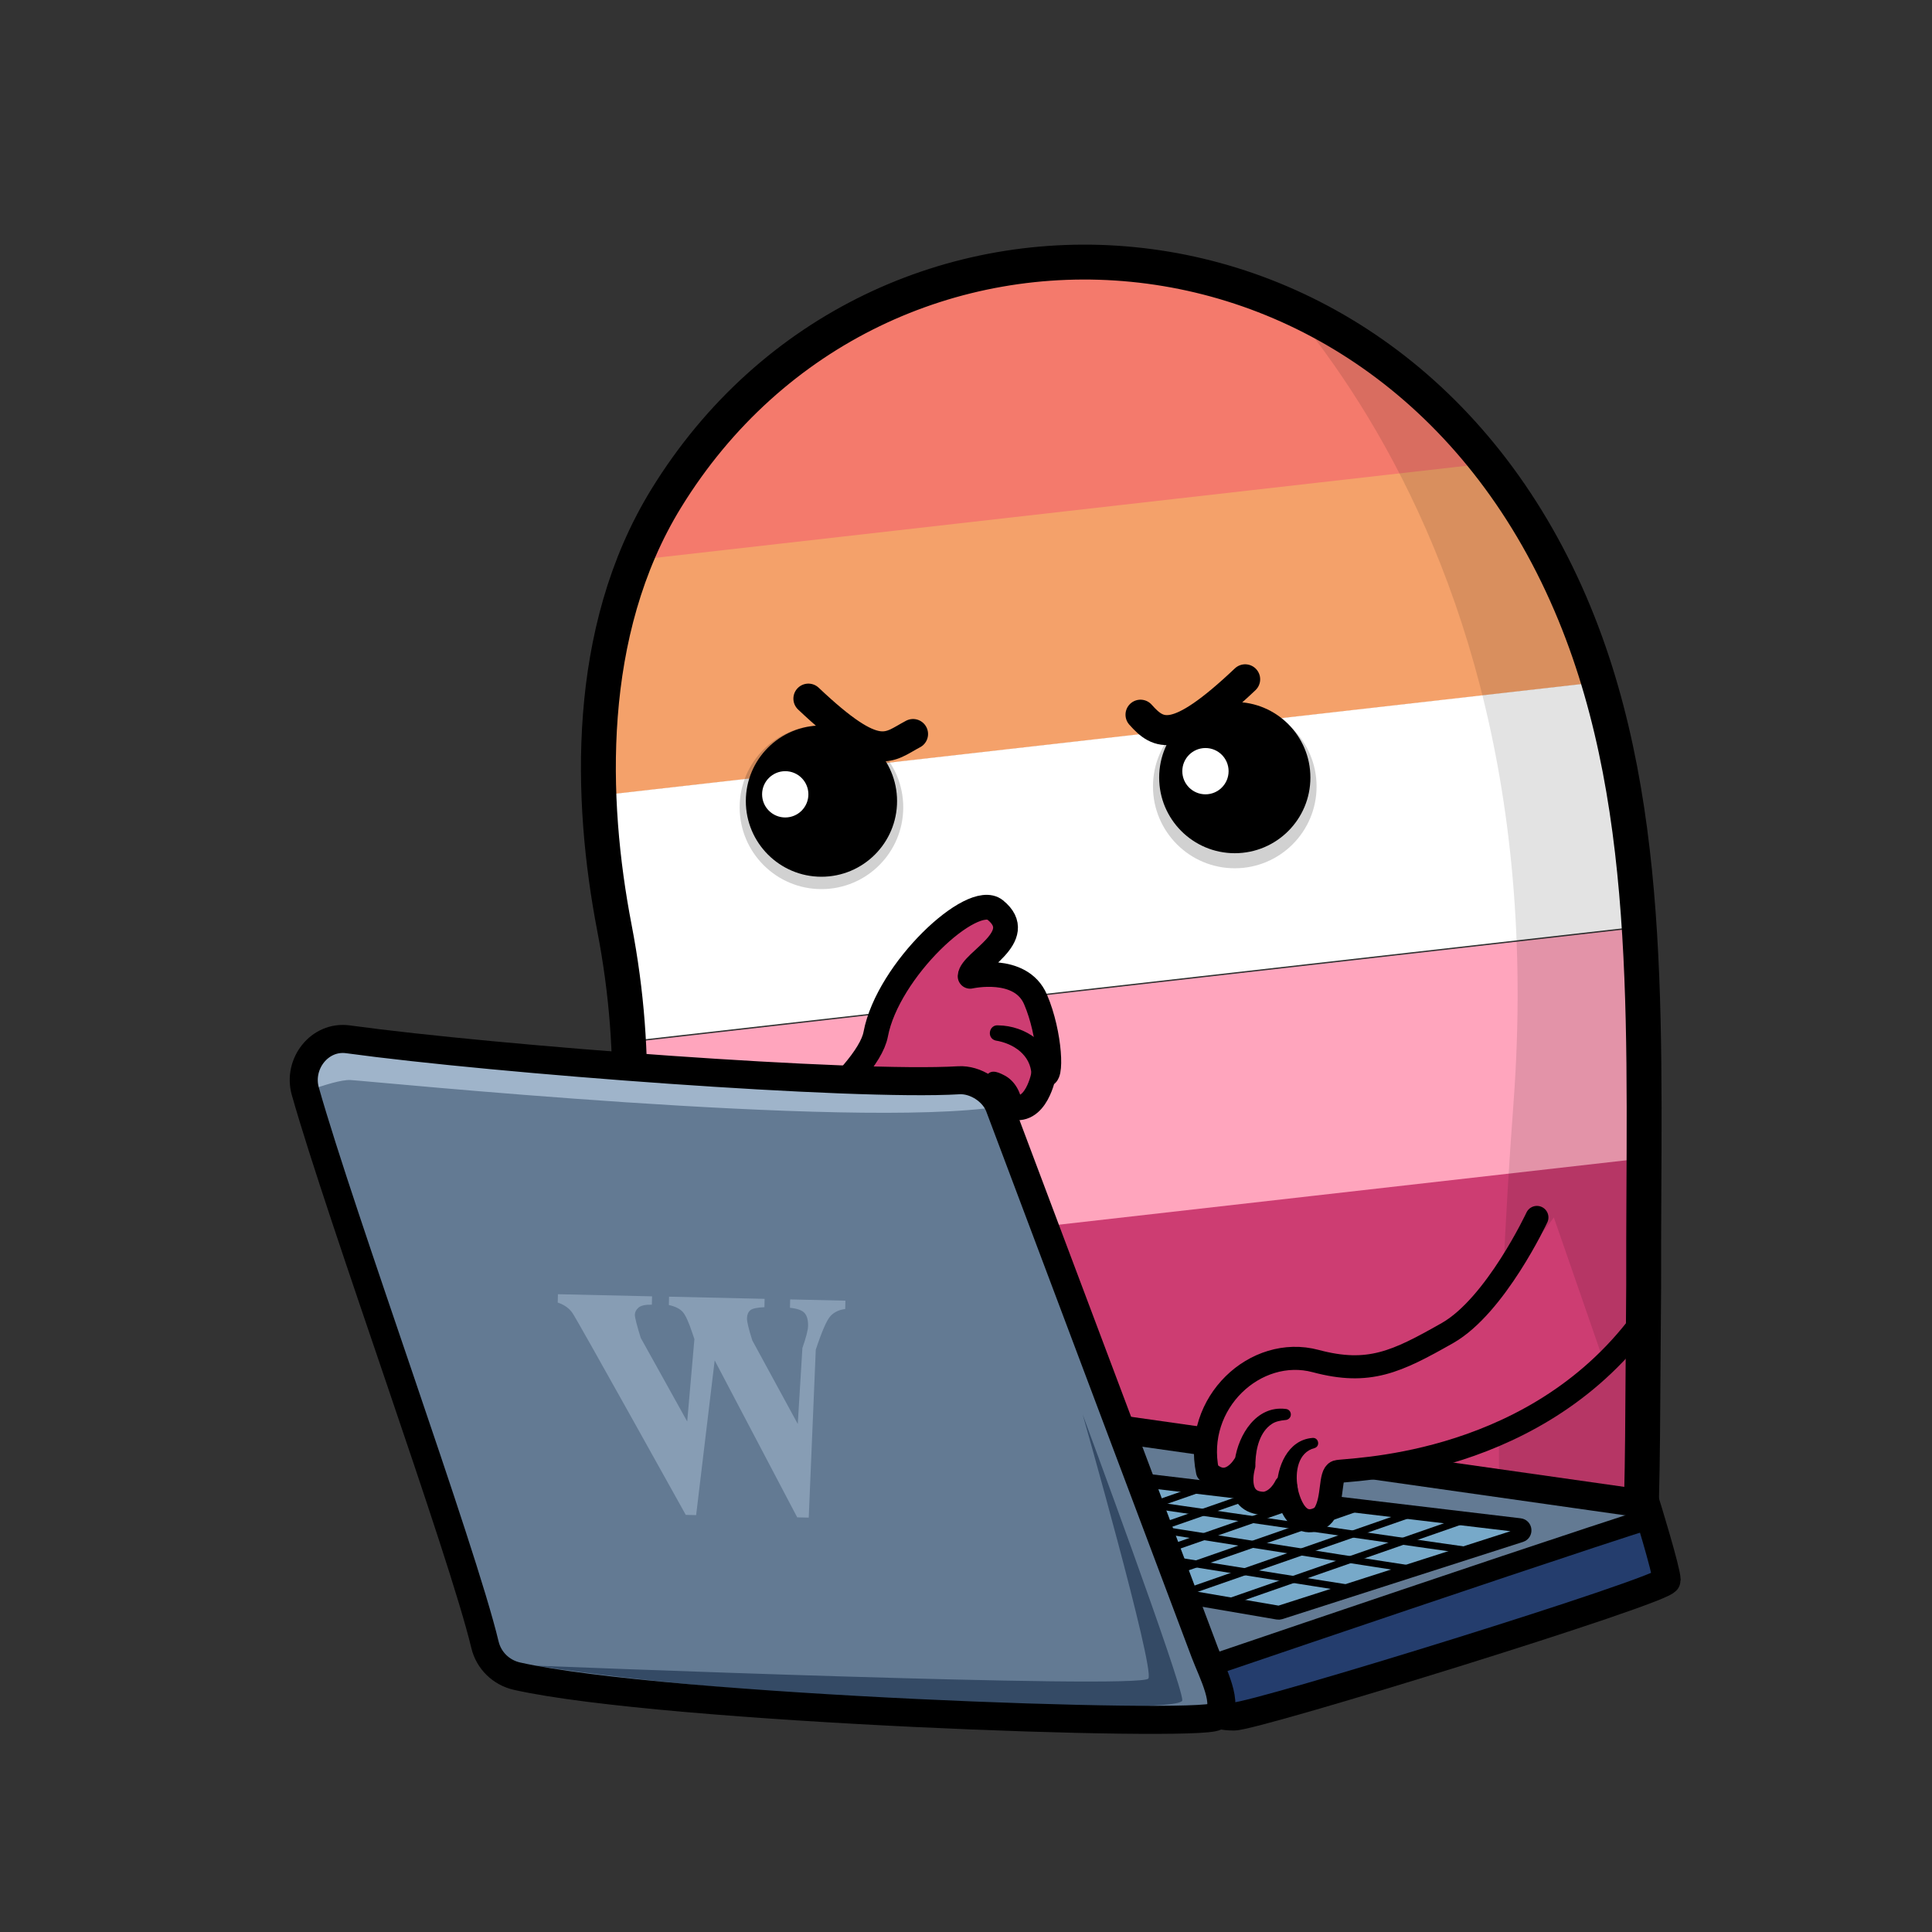 <?xml version="1.0" encoding="UTF-8"?>
<svg id="Capa_1" data-name="Capa 1" xmlns="http://www.w3.org/2000/svg" xmlns:xlink="http://www.w3.org/1999/xlink" viewBox="0 0 500 500">
  <rect x="0" y="0" width="500" height="500" fill="#333333" stroke="none"/>
  <defs>
    <style>
      .cls-1 {
        fill: #f47a6c;
      }

      .cls-1, .cls-2, .cls-3, .cls-4, .cls-5, .cls-6, .cls-7, .cls-8, .cls-9, .cls-10, .cls-11 {
        stroke-width: 0px;
      }

      .cls-2 {
        fill: #344a65;
      }

      .cls-12 {
        stroke-width: 6.42px;
      }

      .cls-12, .cls-13, .cls-14, .cls-15, .cls-16, .cls-17, .cls-18, .cls-19, .cls-20, .cls-21, .cls-22 {
        stroke: #000;
      }

      .cls-12, .cls-13, .cls-15, .cls-16, .cls-18, .cls-19, .cls-21, .cls-22 {
        fill: none;
      }

      .cls-12, .cls-18 {
        stroke-linejoin: round;
      }

      .cls-12, .cls-18, .cls-22 {
        stroke-linecap: round;
      }

      .cls-3, .cls-23 {
        fill: #cd3d72;
      }

      .cls-13 {
        stroke-width: 1.81px;
      }

      .cls-13, .cls-14, .cls-15, .cls-16, .cls-17, .cls-19, .cls-20, .cls-21, .cls-22 {
        stroke-miterlimit: 10;
      }

      .cls-14, .cls-24 {
        fill: #637a93;
      }

      .cls-14, .cls-19 {
        stroke-width: 7.26px;
      }

      .cls-4 {
        fill: #ffa5bd;
      }

      .cls-25 {
        opacity: .6;
      }

      .cls-26 {
        clip-path: url(#clippath-2);
      }

      .cls-5 {
        opacity: .18;
      }

      .cls-6 {
        fill: #99d3f6;
      }

      .cls-27 {
        clip-path: url(#clippath-6);
      }

      .cls-28 {
        clip-path: url(#clippath-1);
      }

      .cls-29 {
        clip-path: url(#clippath-4);
      }

      .cls-15, .cls-20 {
        stroke-width: 3.63px;
      }

      .cls-8 {
        fill: #fff;
      }

      .cls-16 {
        stroke-width: 8.87px;
      }

      .cls-30, .cls-20 {
        fill: #77a9c9;
      }

      .cls-17 {
        fill: #243d6d;
        stroke-width: 5.44px;
      }

      .cls-9 {
        opacity: .11;
      }

      .cls-31 {
        clip-path: url(#clippath);
      }

      .cls-32 {
        clip-path: url(#clippath-3);
      }

      .cls-18 {
        stroke-width: 5.97px;
      }

      .cls-10 {
        fill: #9fb4ca;
      }

      .cls-11 {
        fill: #f4a16a;
      }

      .cls-21 {
        stroke-width: 9.03px;
      }

      .cls-22 {
        stroke-width: 7.76px;
      }
    </style>
    <clipPath id="clippath">
      <path class="cls-21" d="m424.32,399.79c.94-15.49.77-36.33,1.06-67.2-.17-62.02,3.35-122.11-17.87-173.74-46.16-112.34-180.44-118.8-235.12-29.83-21.19,34.48-19.73,78.13-13.38,111.1,6.59,34.2,4.08,62.43-.99,97.78-1.35,9.39-1.69,16.78-1.26,21.8.52,6.6,3.5,9.2,9.57,10.71,51.62,8.05,171.22,27.81,242.85,37.73,4.17.35,9.47,2.72,12.37-.13,1.54-1.52,2.44-5.23,2.77-8.21Z"/>
    </clipPath>
    <clipPath id="clippath-1">
      <path class="cls-12" d="m192.88,302.5c2.57-2.36,31.61-23.47,33.75-34.83,3.12-16.58,25.02-36.94,30.93-32.17,8.6,6.96-6.28,13.3-6.49,17.16,0,0,13.08-3,16.93,6,3.86,9,4.29,21.22,2.14,19.29,0,0-1.93,10.93-8.79,8.36,0,0-4.72,7.07-13.5,14.15-8.79,7.07-23.79,33.65-24.65,34.73s-30.32-32.69-30.32-32.69Z"/>
    </clipPath>
    <clipPath id="clippath-2">
      <path class="cls-14" d="m312.52,442s1.1,2.23,6.84,2.23,111.97-32.81,111.97-35.27-5.33-19.69-5.33-19.69l-228.04-32.4,114.56,85.13Z"/>
    </clipPath>
    <clipPath id="clippath-3">
      <path class="cls-20" d="m393.36,394.74l-127.56-15.2c-.23-.03-.46,0-.67.09l-40.52,17.05c-1.22.52-1.02,2.31.29,2.53l105.78,18.13c.21.04.43.02.63-.04l62.29-19.98c1.36-.44,1.17-2.42-.25-2.58Z"/>
    </clipPath>
    <clipPath id="clippath-4">
      <path class="cls-14" d="m125.51,425.66c-5.97-24.93-37.18-110.4-46.49-143.23-2.02-7.11,3.71-14.46,11.02-13.46,38.43,5.26,131.03,12.23,158.08,10.6,4.29-.26,9.02,2.79,10.53,6.82l53.18,141.35c1.83,4.87,6.64,13.89,2.82,16.5-4.26,2.92-142.7-1.9-180.85-10.45-4.09-.92-7.31-4.04-8.29-8.12Z"/>
    </clipPath>
    <clipPath id="clippath-6">
      <path class="cls-16" d="m427.4,914.96c.92-15.21.76-35.69,1.04-66.01-.17-60.92,3.29-119.95-17.55-170.66-45.34-110.35-177.25-116.7-230.96-29.31-20.82,33.87-19.38,76.75-13.15,109.13,6.47,33.6,4.01,61.32-.97,96.05-1.32,9.22-1.66,16.49-1.24,21.41.51,6.48,3.44,9.04,9.41,10.52,50.7,7.91,168.18,27.32,238.55,37.07,4.1.35,9.3,2.68,12.15-.13,1.52-1.49,2.39-5.14,2.72-8.07Z"/>
    </clipPath>
  </defs>
  <g>
    <circle class="cls-8" cx="270.6" cy="233.83" r="6.28"/>
    <g>
      <g class="cls-31">
        <g>
          <polygon class="cls-11" points="509.8 165.72 126.96 209.16 132.69 144.09 515.53 100.64 509.8 165.72"/>
          <polygon class="cls-8" points="507.11 230.36 124.28 273.8 130 208.73 512.84 165.28 507.11 230.36"/>
          <polygon class="cls-4" points="502.2 295.69 119.36 339.13 125.09 274.06 507.93 230.61 502.2 295.69"/>
          <polygon class="cls-3" points="500 406.4 113.3 399.61 119.03 334.54 501.86 291.09 500 406.4"/>
          <polygon class="cls-1" points="509.8 105.76 126.96 149.21 132.69 84.14 515.53 40.69 509.8 105.76"/>
        </g>
        <path class="cls-9" d="m302.48,49.44s101.75,67.61,89.21,236.07c-9.48,127.45,1.92,178.73,1.92,178.73l76.88-30.1,37.74-200.17-24.33-197.91L350.36-28.04l-47.88,77.48Z"/>
      </g>
      <path class="cls-21" d="m424.32,399.79c.94-15.49.77-36.33,1.06-67.2-.17-62.02,3.35-122.11-17.87-173.74-46.16-112.34-180.44-118.8-235.12-29.83-21.19,34.48-19.73,78.13-13.38,111.1,6.59,34.2,4.08,62.43-.99,97.78-1.35,9.39-1.69,16.78-1.26,21.8.52,6.6,3.5,9.2,9.57,10.71,51.62,8.05,171.22,27.81,242.85,37.73,4.17.35,9.47,2.72,12.37-.13,1.54-1.52,2.44-5.23,2.77-8.21Z"/>
    </g>
    <path class="cls-22" d="m295.16,184.96c4.7,5.28,9.04,7.93,27.09-9.16"/>
    <path class="cls-22" d="m236.3,189.96c-6.45,3.38-9.04,7.93-27.09-9.16"/>
    <g>
      <g>
        <g class="cls-28">
          <polygon class="cls-3" points="178.46 273.29 302.5 292.48 310.09 252.12 284.1 200.77 158.97 239.66 178.46 273.29"/>
          <polygon class="cls-6" points="138.31 324.93 236.26 342.89 304.1 292.48 186.38 270.75 138.31 324.93"/>
        </g>
        <path class="cls-12" d="m192.88,302.5c2.57-2.36,31.61-23.47,33.75-34.83,3.12-16.58,25.02-36.94,30.93-32.17,8.6,6.96-6.28,13.3-6.49,17.16,0,0,13.08-3,16.93,6,3.86,9,4.29,21.22,2.14,19.29,0,0-1.93,10.93-8.79,8.36,0,0-4.72,7.07-13.5,14.15-8.79,7.07-23.79,33.65-24.65,34.73s-30.32-32.69-30.32-32.69Z"/>
      </g>
      <path class="cls-7" d="m266.94,278.16c-.14-5.06-4.57-8.11-9.28-8.87-2.37-.62-1.74-4.15.68-3.93,7.05.1,13.67,4.76,14.94,11.95.77,4.49-5.88,5.4-6.35.86h0Z"/>
      <path class="cls-7" d="m258.18,285.88c.31-.65.27-1.82.03-2.57-.29-1.07-1.19-1.79-2.17-2.36-.91-.58-1.18-1.78-.61-2.7,1.2-1.74,3.38-.55,4.87.25,2.8,1.68,4.32,5.04,4.24,8.26-.69,4.18-6.84,3.33-6.36-.88h0Z"/>
    </g>
    <circle class="cls-5" cx="212.59" cy="208.93" r="21.17"/>
    <circle class="cls-5" cx="319.56" cy="203.54" r="21.17"/>
    <g>
      <circle class="cls-7" cx="212.59" cy="207.33" r="19.57"/>
      <circle class="cls-7" cx="319.56" cy="201.24" r="19.57"/>
    </g>
    <circle class="cls-8" cx="203.22" cy="205.57" r="5.99"/>
    <circle class="cls-8" cx="311.97" cy="199.58" r="5.99"/>
    <g>
      <g>
        <path class="cls-24" d="m312.52,442s1.1,2.23,6.84,2.23,111.97-32.81,111.97-35.27-5.33-19.69-5.33-19.69l-228.04-32.4,114.56,85.13Z"/>
        <g class="cls-26">
          <path class="cls-17" d="m434.2,390.91c-1.03-.78-140.27,46.76-140.27,46.76,0,0,9.43,22.97,33.22,21.74,23.79-1.23,156.26-31.17,107.05-68.49Z"/>
          <g>
            <path class="cls-30" d="m393.36,394.74l-127.56-15.2c-.23-.03-.46,0-.67.09l-40.52,17.05c-1.22.52-1.02,2.31.29,2.53l105.78,18.13c.21.04.43.02.63-.04l62.29-19.98c1.36-.44,1.17-2.42-.25-2.58Z"/>
            <g class="cls-32">
              <path class="cls-13" d="m354.07,411.76c-1.46,0-144.51-23.08-144.51-23.08"/>
              <path class="cls-13" d="m371.33,406.98c-1.46,0-153.45-24.12-153.45-24.12"/>
              <path class="cls-13" d="m386.72,402.2c-1.46,0-159.55-23.04-159.55-23.04"/>
              <line class="cls-13" x1="309.99" y1="417.37" x2="397.11" y2="387.02"/>
              <line class="cls-13" x1="296.4" y1="415.73" x2="383.52" y2="385.37"/>
              <line class="cls-13" x1="282.81" y1="414.08" x2="369.93" y2="383.73"/>
              <line class="cls-13" x1="269.22" y1="412.44" x2="356.34" y2="382.08"/>
              <line class="cls-13" x1="255.63" y1="410.79" x2="342.75" y2="380.44"/>
              <line class="cls-13" x1="242.04" y1="409.15" x2="329.16" y2="378.79"/>
              <line class="cls-13" x1="228.45" y1="407.5" x2="315.57" y2="377.15"/>
              <line class="cls-13" x1="214.86" y1="405.86" x2="301.98" y2="375.5"/>
              <line class="cls-13" x1="201.27" y1="404.21" x2="288.39" y2="373.86"/>
            </g>
            <path class="cls-15" d="m393.36,394.74l-127.56-15.2c-.23-.03-.46,0-.67.09l-40.52,17.05c-1.22.52-1.02,2.31.29,2.53l105.78,18.13c.21.04.43.02.63-.04l62.29-19.98c1.36-.44,1.17-2.42-.25-2.58Z"/>
          </g>
        </g>
        <path class="cls-19" d="m312.52,442s1.1,2.23,6.84,2.23,111.97-32.81,111.97-35.27-5.33-19.69-5.33-19.69l-228.04-32.4,114.56,85.13Z"/>
      </g>
      <g>
        <path class="cls-24" d="m125.51,425.66c-5.97-24.93-37.18-110.4-46.49-143.23-2.02-7.11,3.71-14.46,11.02-13.46,38.43,5.26,131.03,12.23,158.08,10.6,4.29-.26,9.02,2.79,10.53,6.82l53.18,141.35c1.83,4.87,6.64,13.89,2.82,16.5-4.26,2.92-142.7-1.9-180.85-10.45-4.09-.92-7.31-4.04-8.29-8.12Z"/>
        <g class="cls-29">
          <path class="cls-10" d="m71.04,285.62c1.96-.65,15.06-6.32,19.64-6.11s129.65,12.87,167.96,6.87c38.31-6-156.3-25.84-156.3-25.84l-29.53,5.31-1.77,19.77Z"/>
          <path class="cls-2" d="m138.75,431.08s156.87,6.26,158.46,3.31c1.59-2.94-17.02-68.33-17.02-68.33,0,0,25.89,69.87,25.79,73.98s-108.22.22-167.23-8.96Z"/>
        </g>
        <path class="cls-19" d="m125.51,425.66c-5.97-24.93-37.18-110.4-46.49-143.23-2.02-7.11,3.71-14.46,11.02-13.46,38.43,5.26,131.03,12.23,158.08,10.6,4.29-.26,9.02,2.79,10.53,6.82l53.18,141.35c1.83,4.87,6.64,13.89,2.82,16.5-4.26,2.92-142.7-1.9-180.85-10.45-4.09-.92-7.31-4.04-8.29-8.12Z"/>
      </g>
    </g>
    <path class="cls-23" d="m402.14,315.07s-15.08,21.03-27.55,28.11c-13.17,7.47-20.33,10.92-34.1,7.24-15.51-4.15-31.69,10.79-27.99,28.57,4.87,4.81,9.12-.3,9.86-1.5,0,0-3.44,9.76,4.88,9.75,3.67-.47,5.46-4.43,5.46-4.43,0,0,1.58,11.46,8.41,8.44.73-.32,1.36-.86,1.76-1.54,2.21-3.84,1.23-9.99,3.12-10.65,2.06-.73,39.72,4.49,69.32-25.96l-13.17-38Z"/>
    <g>
      <path class="cls-18" d="m397.75,315.07s-10.69,22.85-23.16,29.93c-13.17,7.47-20.33,10.92-34.1,7.24-15.51-4.15-31.69,10.79-27.99,28.57,4.87,4.81,8.67-.34,9.41-1.55,0,0-2.98,9.8,5.33,9.8,3.67-.47,5.46-4.43,5.46-4.43,0,0,1.58,11.46,8.41,8.44.73-.32,1.36-.86,1.76-1.54,2.21-3.84,1.23-9.99,3.12-10.65,2.06-.73,48.65-.37,77.46-36.96"/>
      <path class="cls-7" d="m319.57,377.87c.96-6.61,5.58-14.17,13.15-13.24.79.04,1.4.72,1.35,1.51-.04.8-.72,1.36-1.48,1.37-1.26.13-2.46.35-3.43,1-3.1,2.03-4.11,6.26-4.25,9.78-.11,3.89-5.83,3.45-5.35-.41h0Z"/>
      <path class="cls-7" d="m330.46,385.27c-.04-5.64,2.81-12.61,9.16-13.13,1.6-.21,2.14,2.07.63,2.61-4.38,1.09-5.1,6.24-4.45,10.04.7,4-5.31,4.55-5.34.47h0Z"/>
    </g>
    <g class="cls-25">
      <path class="cls-10" d="m206.33,392.71l-21.37-40.64-4.8,40.04-2.68-.06s-27.98-50.31-29.28-52.17c-.83-1.27-2.12-2.19-3.86-2.78l.05-2.16,24.36.55-.05,2.16c-1.65-.04-2.79.21-3.43.74-.63.53-.95,1.15-.97,1.85-.02.66.49,2.67,1.52,6l12.03,21.64,1.86-21.32-.48-1.42c-.97-2.95-1.83-4.83-2.58-5.65-.76-.82-1.94-1.4-3.55-1.75l.05-2.16,24.73.56-.05,2.16c-1.93.07-3.16.35-3.69.82-.53.48-.8,1.16-.82,2.06s.44,2.76,1.37,5.71l11.77,21.63,1.2-19.64c.96-2.79,1.45-4.69,1.47-5.7.03-1.52-.27-2.64-.9-3.36-.64-.72-1.9-1.17-3.79-1.37l.05-2.16,14.3.32-.05,2.16c-1.59.2-2.86.8-3.81,1.82-.95,1.01-2.22,3.92-3.81,8.72l-1.82,43.45-2.94-.07Z"/>
    </g>
  </g>
  <g>
    <g class="cls-27">
      <path class="cls-9" d="m308.71,564.91s99.94,66.41,87.63,231.89c-9.32,125.19,1.89,175.56,1.89,175.56l75.52-29.57,37.07-196.62-23.9-194.41-131.18-62.96-47.03,76.11Z"/>
    </g>
    <path class="cls-16" d="m427.4,914.96c.92-15.21.76-35.69,1.04-66.01-.17-60.92,3.29-119.95-17.55-170.66-45.34-110.35-177.25-116.7-230.96-29.31-20.82,33.87-19.38,76.75-13.15,109.13,6.47,33.6,4.01,61.32-.97,96.05-1.32,9.22-1.66,16.49-1.24,21.41.51,6.48,3.44,9.04,9.41,10.52,50.7,7.91,168.18,27.32,238.55,37.07,4.1.35,9.3,2.68,12.15-.13,1.52-1.49,2.39-5.14,2.72-8.07Z"/>
  </g>
</svg>